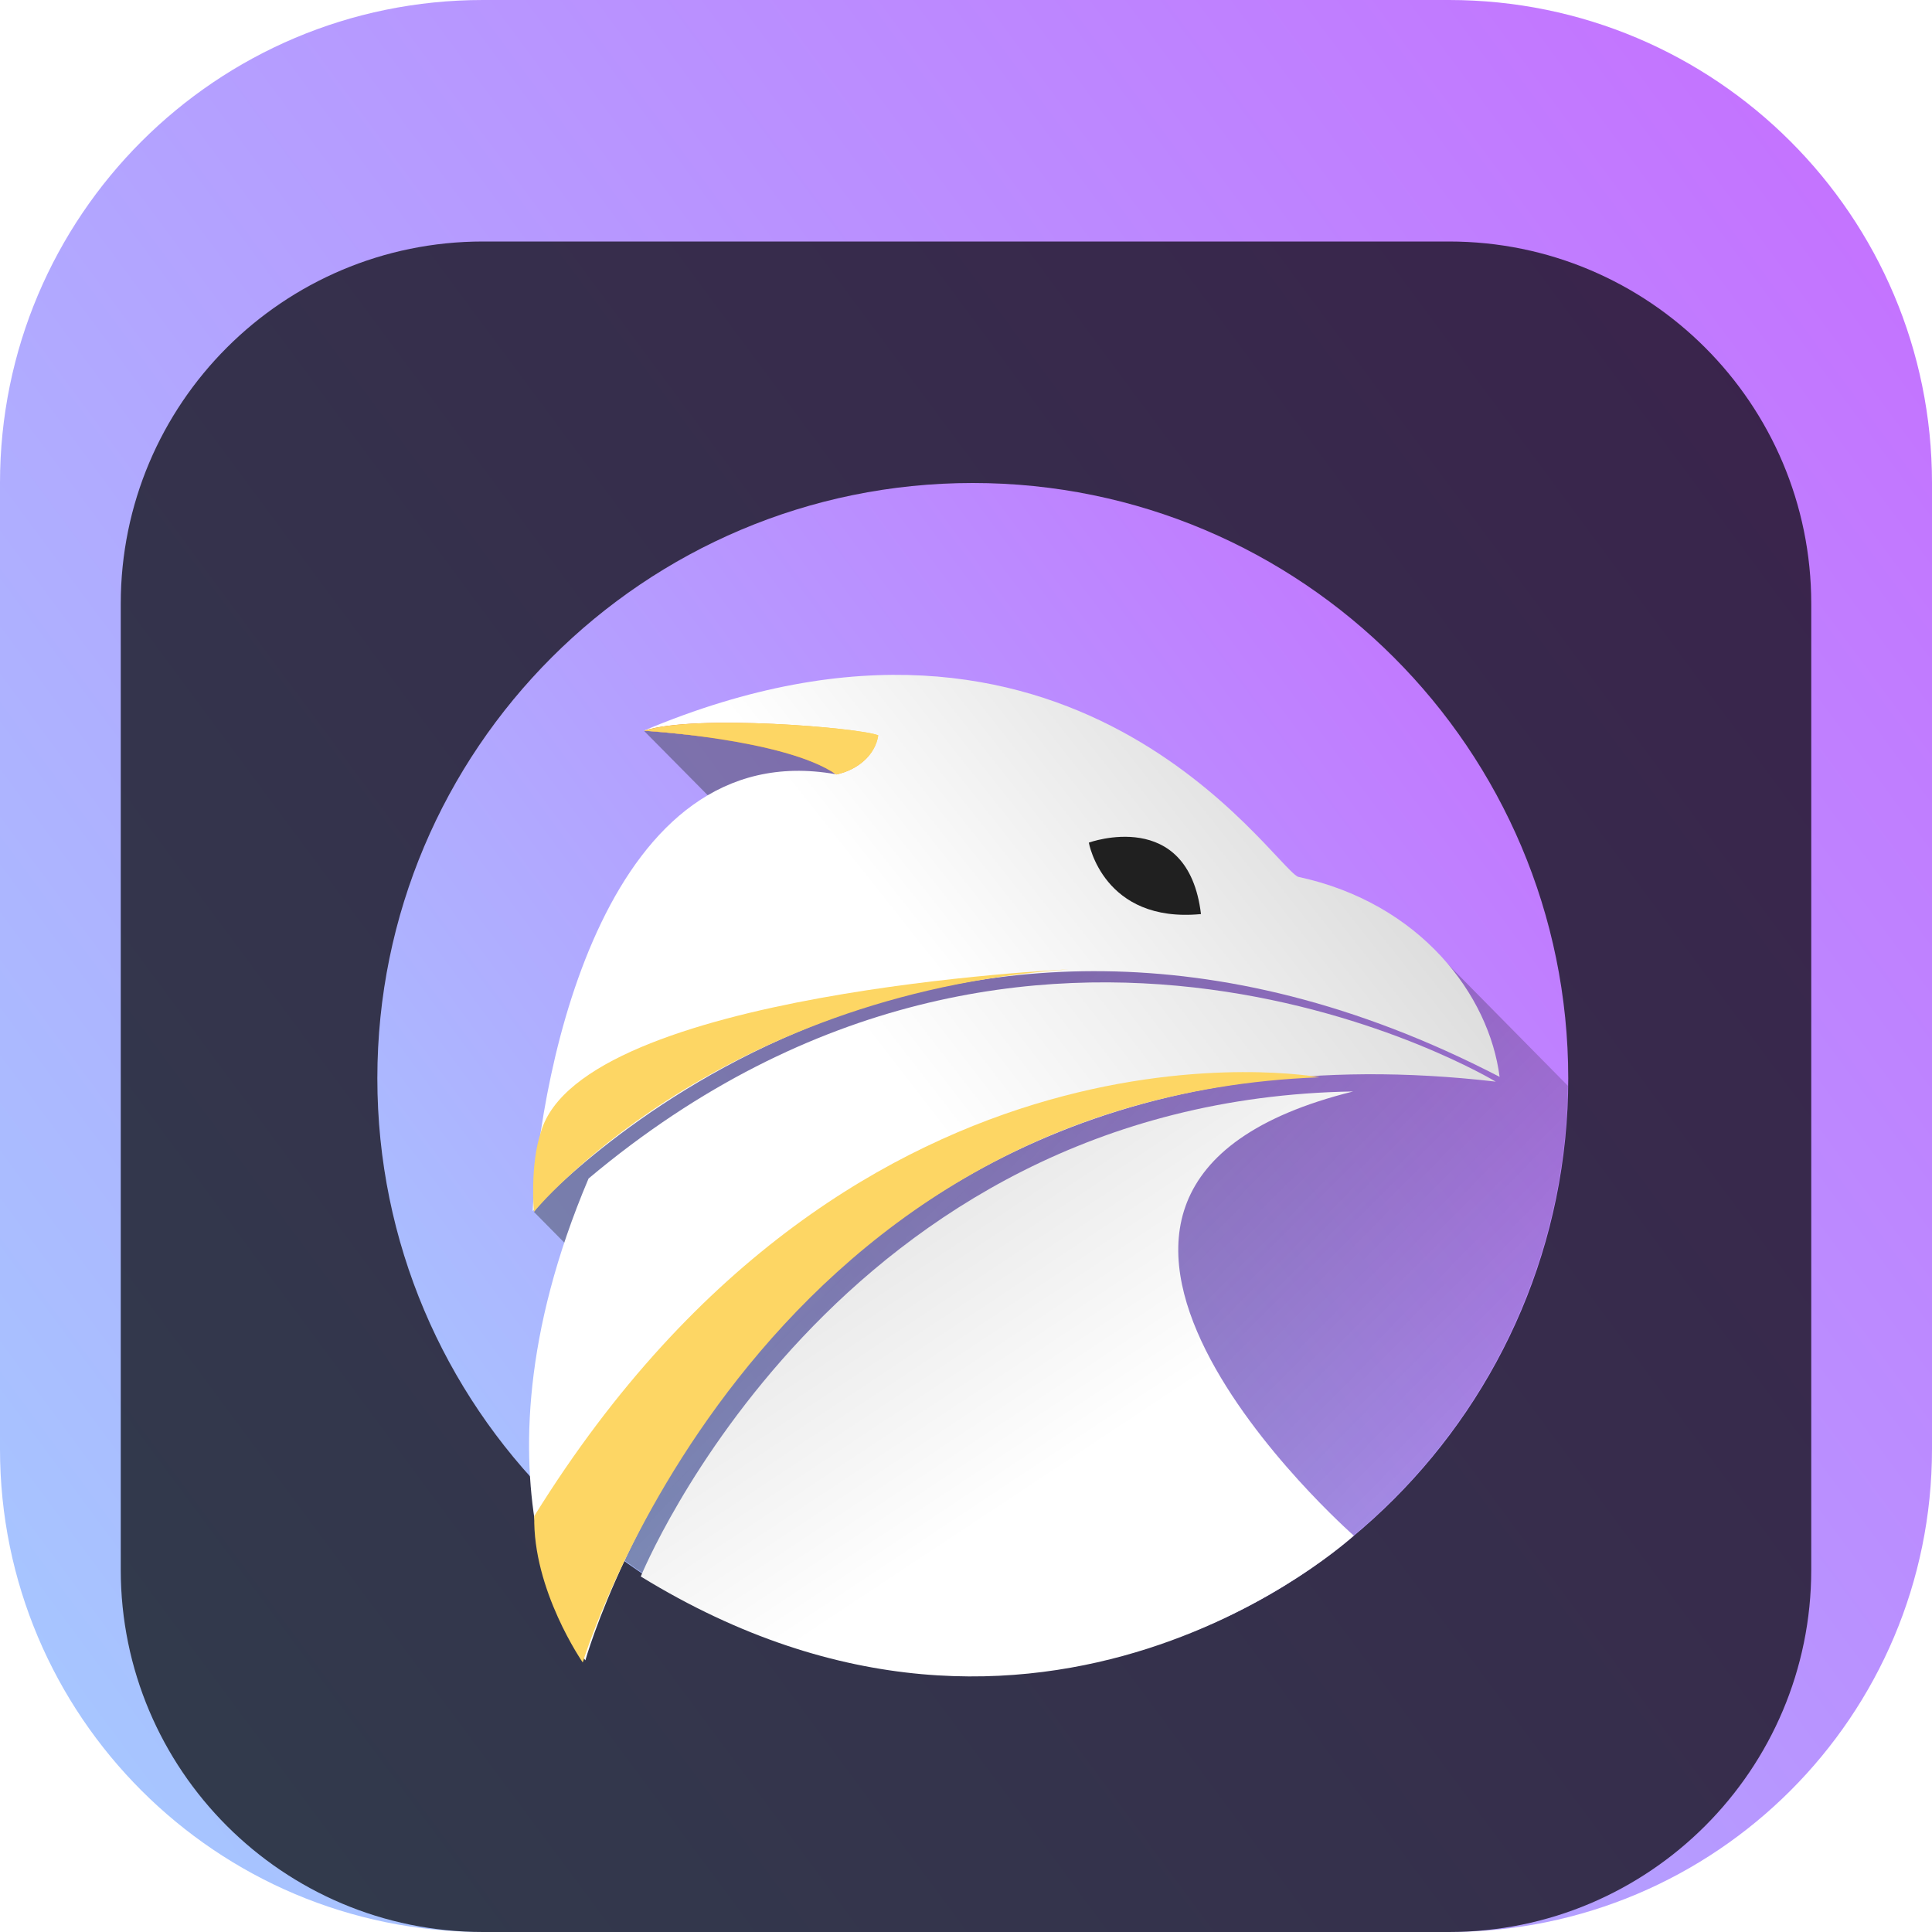 <svg width="64" height="64" viewBox="0 0 64 64" fill="none" xmlns="http://www.w3.org/2000/svg">
<g clip-path="url(#clip0_31_5135)">
<path d="M48 0H16C7.163 0 0 7.163 0 16V48C0 56.837 7.163 64 16 64H48C56.837 64 64 56.837 64 48V16C64 7.163 56.837 0 48 0Z" fill="url(#paint0_linear_31_5135)"/>
<g filter="url(#filter0_i_31_5135)">
<path d="M48 4H16C9.373 4 4 9.373 4 16V48C4 54.627 9.373 60 16 60H48C54.627 60 60 54.627 60 48V16C60 9.373 54.627 4 48 4Z" fill="black" fill-opacity="0.7"/>
<path d="M32.225 51.442C43.118 51.442 51.95 42.613 51.95 31.721C51.95 20.829 43.118 12 32.225 12C21.331 12 12.5 20.829 12.5 31.721C12.5 42.613 21.331 51.442 32.225 51.442Z" fill="url(#paint1_linear_31_5135)"/>
<path opacity="0.4" d="M47.239 27.207L29.986 19.721L21.328 20.205L26.039 24.965L17.687 36.145L19.243 37.721L21.106 40.721L20.645 47.662C20.903 47.851 21.165 48.033 21.431 48.209L44.819 46.869L44.823 46.873C49.261 43.185 51.861 37.739 51.938 31.969L47.239 27.207Z" fill="url(#paint2_linear_31_5135)"/>
<path fill-rule="evenodd" clip-rule="evenodd" d="M19.391 51.001C19.391 51.001 25.555 29.038 49.549 31.831C49.549 31.831 34.3 22.613 19.497 35.04C15.124 45.352 19.391 51.001 19.391 51.001Z" fill="url(#paint3_linear_31_5135)"/>
<path fill-rule="evenodd" clip-rule="evenodd" d="M21.226 48.223C21.226 48.223 27.657 32.433 44.825 32.156C31.776 35.393 44.847 46.87 44.847 46.87C44.847 46.87 34.525 56.393 21.226 48.223Z" fill="url(#paint4_linear_31_5135)"/>
<path fill-rule="evenodd" clip-rule="evenodd" d="M17.645 36.119C17.645 36.119 30.492 21.731 49.676 31.672C49.332 28.968 47.063 25.916 42.996 25.044C42.096 24.608 35.502 14.231 21.328 20.204C25.688 20.55 27.559 21.172 27.666 21.644C20.125 20.324 17.89 31.25 17.645 36.119Z" fill="url(#paint5_linear_31_5135)"/>
<path fill-rule="evenodd" clip-rule="evenodd" d="M36.069 23.913C36.069 23.913 39.355 22.715 39.784 26.28C36.542 26.59 36.069 23.913 36.069 23.913Z" fill="#202020"/>
<path fill-rule="evenodd" clip-rule="evenodd" d="M19.305 51.071C19.305 51.071 24.923 32.409 43.71 31.686C43.71 31.686 28.465 28.854 17.699 46.22C17.64 48.677 19.305 51.072 19.305 51.072V51.071Z" fill="#FDD664"/>
<path fill-rule="evenodd" clip-rule="evenodd" d="M21.343 20.206C21.343 20.206 26.029 20.484 27.702 21.656C28.401 21.509 28.994 21.022 29.094 20.359C28.495 20.106 23.009 19.652 21.344 20.206H21.343Z" fill="url(#paint6_linear_31_5135)"/>
<path fill-rule="evenodd" clip-rule="evenodd" d="M21.343 20.206C21.343 20.206 26.029 20.484 27.702 21.656C28.401 21.509 28.994 21.022 29.094 20.359C28.495 20.106 23.009 19.652 21.344 20.206H21.343Z" fill="#FDD664"/>
<path fill-rule="evenodd" clip-rule="evenodd" d="M17.687 36.144C17.687 36.144 23.554 28.969 35.396 28.112C35.396 28.112 19.274 28.854 17.922 33.489C17.545 34.604 17.687 36.144 17.687 36.144Z" fill="#FDD664"/>
</g>
</g>
<defs>
<filter id="filter0_i_31_5135" x="4" y="4" width="56" height="60" filterUnits="userSpaceOnUse" color-interpolation-filters="sRGB">
<feFlood flood-opacity="0" result="BackgroundImageFix"/>
<feBlend mode="normal" in="SourceGraphic" in2="BackgroundImageFix" result="shape"/>
<feColorMatrix in="SourceAlpha" type="matrix" values="0 0 0 0 0 0 0 0 0 0 0 0 0 0 0 0 0 0 127 0" result="hardAlpha"/>
<feOffset dy="4"/>
<feGaussianBlur stdDeviation="2"/>
<feComposite in2="hardAlpha" operator="arithmetic" k2="-1" k3="1"/>
<feColorMatrix type="matrix" values="0 0 0 0 0 0 0 0 0 0 0 0 0 0 0 0 0 0 0.25 0"/>
<feBlend mode="normal" in2="shape" result="effect1_innerShadow_31_5135"/>
</filter>
<linearGradient id="paint0_linear_31_5135" x1="96.1" y1="-17.691" x2="-14.18" y2="63.974" gradientUnits="userSpaceOnUse">
<stop stop-color="#D446FF"/>
<stop offset="1" stop-color="#A0D8FF"/>
</linearGradient>
<linearGradient id="paint1_linear_31_5135" x1="71.736" y1="1.098" x2="3.769" y2="51.438" gradientUnits="userSpaceOnUse">
<stop stop-color="#D446FF"/>
<stop offset="1" stop-color="#A0D8FF"/>
</linearGradient>
<linearGradient id="paint2_linear_31_5135" x1="31.959" y1="31.721" x2="51.958" y2="51.453" gradientUnits="userSpaceOnUse">
<stop stop-color="#292C2F"/>
<stop offset="1" stop-opacity="0"/>
</linearGradient>
<linearGradient id="paint3_linear_31_5135" x1="30.914" y1="33.228" x2="44.862" y2="22.439" gradientUnits="userSpaceOnUse">
<stop stop-color="white"/>
<stop offset="1" stop-color="#DADADA"/>
</linearGradient>
<linearGradient id="paint4_linear_31_5135" x1="33.575" y1="45.827" x2="24.495" y2="32.126" gradientUnits="userSpaceOnUse">
<stop stop-color="white"/>
<stop offset="1" stop-color="#DADADA"/>
</linearGradient>
<linearGradient id="paint5_linear_31_5135" x1="49.253" y1="20.665" x2="34.365" y2="32.461" gradientUnits="userSpaceOnUse">
<stop stop-color="#D0D0D0"/>
<stop offset="1" stop-color="white"/>
</linearGradient>
<linearGradient id="paint6_linear_31_5135" x1="28.762" y1="19.983" x2="25.662" y2="24.26" gradientUnits="userSpaceOnUse">
<stop stop-color="#FFDC68"/>
<stop offset="1" stop-color="#CE4300"/>
</linearGradient>
<clipPath id="clip0_31_5135">
<rect width="64" height="64" fill="white"/>
</clipPath>
</defs>
</svg>
